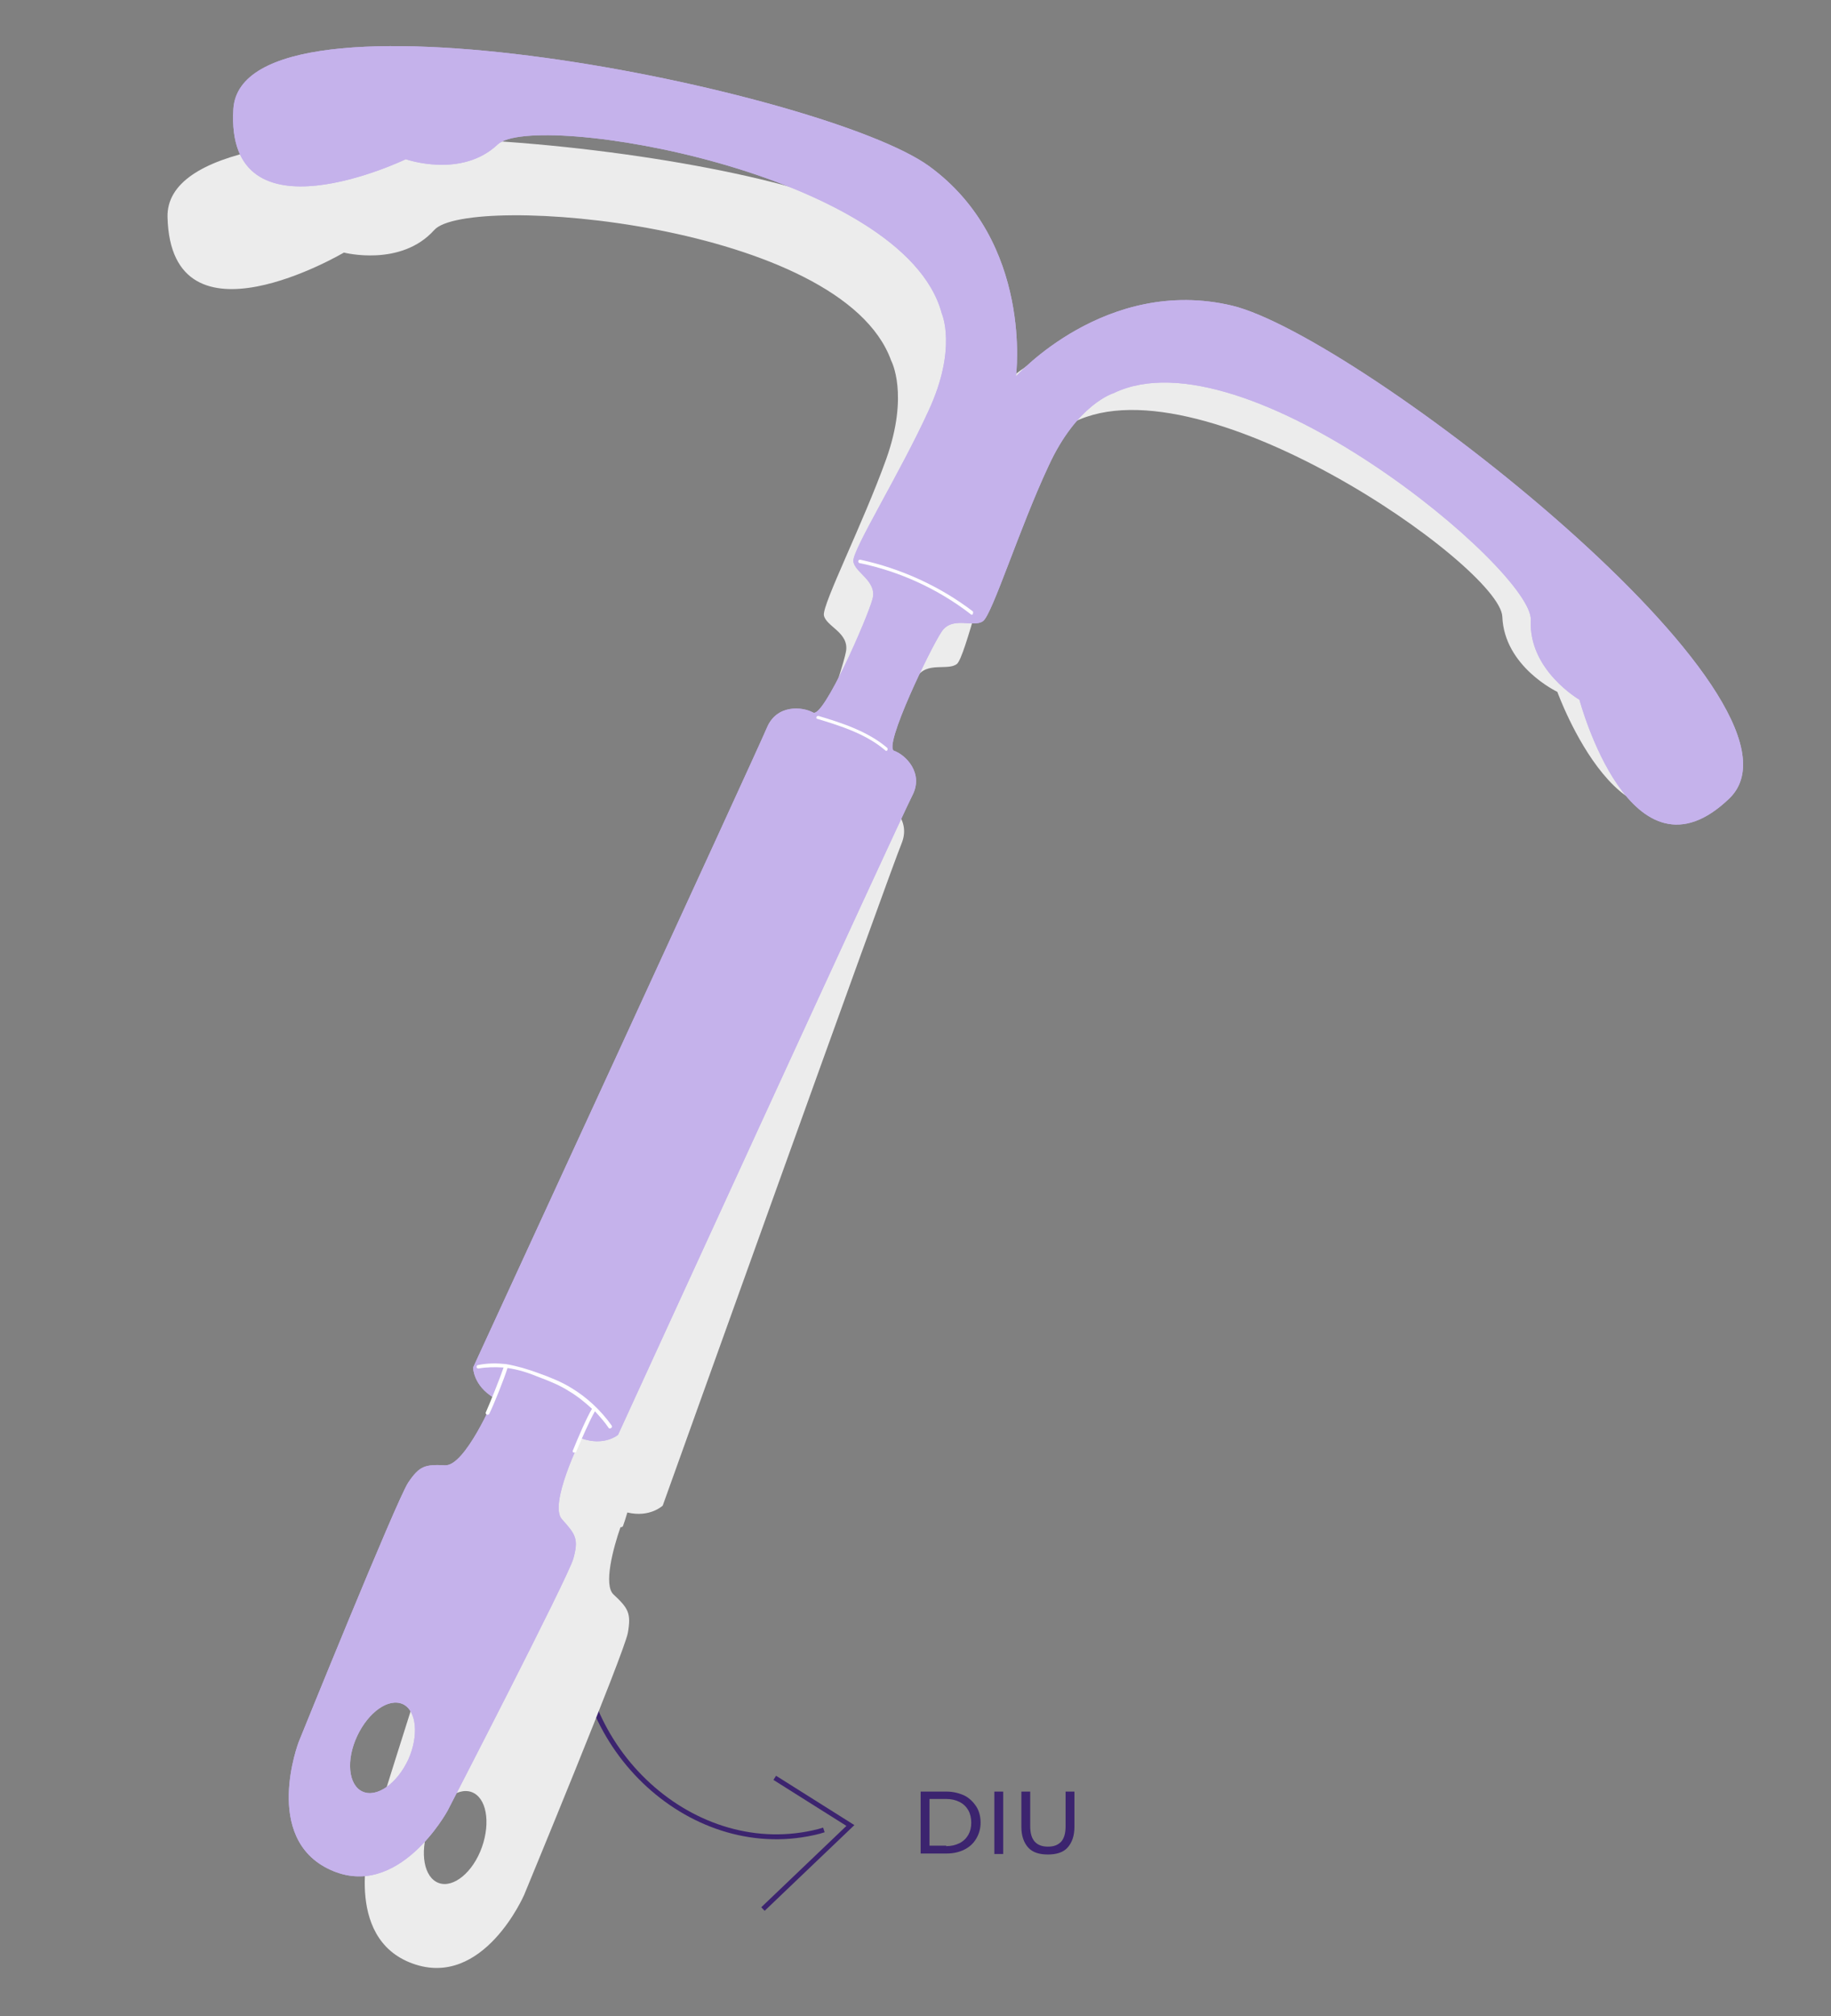 <?xml version="1.0" encoding="utf-8"?>
<!-- Generator: Adobe Illustrator 25.4.1, SVG Export Plug-In . SVG Version: 6.00 Build 0)  -->
<svg version="1.1" id="Capa_1" xmlns="http://www.w3.org/2000/svg" xmlns:xlink="http://www.w3.org/1999/xlink" x="0px" y="0px"
	 viewBox="0 0 372.7 410.3" style="enable-background:new 0 0 372.7 410.3;" xml:space="preserve">
<rect x="0" y="0" width="372.7" height="410.3" fill="#808080" stroke="none"/>
<style type="text/css">
	.st0{fill:none;stroke:#3C246F;stroke-miterlimit:10;}
	.st1{enable-background:new    ;}
	.st2{fill:#3C246F;}
	.st3{fill:#ECECEC;}
	.st4{fill:#C5B2EB;}
	.st5{fill:#FFFFFF;}
</style>
<g>
	<g>
		<g>
			<path class="st0" d="M117.9,328.2c-2,27.8,23.5,51,48.8,44.5c0.3-0.1,0.7-0.2,1-0.3"/>
			<polyline class="st0" points="157.7,361.8 173.1,371.5 155.3,388.5 			"/>
		</g>
	</g>
	<g class="st1">
		<path class="st2" d="M187.4,364.6h5.3c1.3,0,2.5,0.3,3.6,0.8c1,0.5,1.8,1.3,2.4,2.2s0.9,2.1,0.9,3.3c0,1.2-0.3,2.3-0.9,3.3
			s-1.4,1.7-2.4,2.2c-1,0.5-2.2,0.8-3.6,0.8h-5.3V364.6z M192.6,375.7c1,0,1.9-0.2,2.7-0.6c0.8-0.4,1.4-1,1.8-1.7
			c0.4-0.7,0.6-1.5,0.6-2.5c0-0.9-0.2-1.8-0.6-2.5c-0.4-0.7-1-1.3-1.8-1.7c-0.8-0.4-1.7-0.6-2.7-0.6h-3.4v9.5H192.6z"/>
		<path class="st2" d="M202.4,364.6h1.8v12.7h-1.8V364.6z"/>
		<path class="st2" d="M209.3,376c-0.9-1-1.4-2.4-1.4-4.2v-7.2h1.8v7.1c0,2.7,1.2,4.1,3.6,4.1c1.2,0,2-0.3,2.7-1
			c0.6-0.7,0.9-1.7,0.9-3.1v-7.1h1.8v7.2c0,1.8-0.5,3.2-1.4,4.2c-0.9,1-2.3,1.4-4,1.4S210.2,377,209.3,376z"/>
	</g>
</g>
<g>
	<g>
		<g>
			<path class="st3" d="M240.1,66.9C214,63,197.5,85,197.5,85s1.3-27.5-21.3-41.1C153.7,30.2,33.4,16.3,34.1,44.2
				c0.7,28,35.9,7.2,35.9,7.2s11.6,3,18.4-4.6s83-1.4,93,26.6c0,0,3.7,6.8-1,20c-4.7,13.1-13,29.5-12.7,31.8
				c0.4,2.3,5.2,3.5,4.5,7.4c-0.7,3.8-7.9,25.1-10.1,24.1c-2.3-1.1-7.5-1-9.1,3.9c-1.5,4.9-48.6,134.7-48.6,134.7s0.4,3.5,4.5,5.6
				c-0.4,1.3-0.8,2.5-1.1,3.2c-0.1,0.2,0,0.3,0.2,0.4c-1.7,4.2-4.7,11-7.6,11.1c-4.1,0.2-5.2,0.5-7.2,4.1s-17.8,54.6-17.8,54.6
				s-5.8,20.1,8.6,25.3c14.4,5.2,22.7-14,22.7-14s20.4-49.3,21.1-53.3c0.7-4,0.1-5-2.9-7.8c-2.1-1.9-0.1-9.4,1.4-13.7l0,0
				c0,0,0,0,0.1,0c0.2,0,0.3-0.1,0.4-0.2c0.3-0.8,0.6-1.8,0.9-2.8c4.6,1.1,7.2-1.4,7.2-1.4s46.6-130,48.6-134.7
				c2-4.8-2.1-8.2-4.5-8.8s5.6-21.6,7.6-25c1.9-3.4,6.4-1.3,8.2-2.8c1.7-1.5,5.8-19.4,10.5-32.5s12-16,12-16
				c25.5-15.2,88.1,28.7,88.5,38.9s11.2,15.3,11.2,15.3s13.9,38.5,32.2,17.4C367.7,136.8,266.2,70.8,240.1,66.9z M98.1,375.9
				c-1.8,5.1-5.8,8.4-8.8,7.3s-3.9-6.1-2.1-11.2s5.8-8.4,8.8-7.3S99.9,370.8,98.1,375.9z"/>
			<g>
				<g>
					<path class="st4" d="M250.8,62.2c-25.7-6.1-44,14.4-44,14.4s3.6-27.3-17.7-42.8C167.8,18.4,49.2-5.7,47.5,22.2
						s35.1,10.2,35.1,10.2s11.3,4,18.7-3s82.8,5.7,90.4,34.4c0,0,3.2,7.1-2.7,19.8c-5.8,12.7-15.5,28.3-15.3,30.6
						c0.2,2.3,4.9,4,3.9,7.7c-1,3.8-10,24.4-12.1,23.1c-2.2-1.2-7.4-1.7-9.4,3.1S96.3,278.3,96.3,278.3s0,3.7,4.3,6.2
						c0,0-5.9,13.9-10,13.7c-4.1-0.2-5.2,0.1-7.5,3.5s-22.3,52.8-22.3,52.8s-7.5,19.6,6.4,26s23.9-12,23.9-12s24.5-47.4,25.6-51.3
						c1.1-4,0.5-4.9-2.3-8c-2.8-3,3.9-16.5,3.9-16.5c4.7,1.7,7.5-0.7,7.5-0.7s57.5-125.5,59.9-130.1c2.4-4.6-1.4-8.3-3.7-9.1
						s7.5-21.1,9.7-24.3s6.5-0.7,8.4-2.1s7.4-18.9,13.3-31.5c5.8-12.7,13.3-14.9,13.3-14.9c26.7-12.9,85.4,36.1,84.9,46.2
						c-0.5,10.2,9.9,16.2,9.9,16.2s10.5,39.5,30.6,20C372,142.7,276.5,68.4,250.8,62.2z M83.1,358.1c-2.3,4.9-6.4,7.8-9.3,6.5
						s-3.4-6.4-1.1-11.3s6.4-7.8,9.3-6.5C84.8,348.1,85.3,353.2,83.1,358.1z"/>
					<path class="st4" d="M250.8,62.2c-25.7-6.1-44,14.4-44,14.4s3.6-27.3-17.7-42.8C167.8,18.4,49.2-5.7,47.5,22.2
						s35.1,10.2,35.1,10.2s11.3,4,18.7-3s82.8,5.7,90.4,34.4c0,0,3.2,7.1-2.7,19.8c-5.8,12.7-15.5,28.3-15.3,30.6
						c0.2,2.3,4.9,4,3.9,7.7c-1,3.8-10,24.4-12.1,23.1c-2.2-1.2-7.4-1.7-9.4,3.1S96.3,278.3,96.3,278.3s0,3.7,4.3,6.2
						c0,0-5.9,13.9-10,13.7c-4.1-0.2-5.2,0.1-7.5,3.5s-22.3,52.8-22.3,52.8s-7.5,19.6,6.4,26s23.9-12,23.9-12s24.5-47.4,25.6-51.3
						c1.1-4,0.5-4.9-2.3-8c-2.8-3,3.9-16.5,3.9-16.5c4.7,1.7,7.5-0.7,7.5-0.7s57.5-125.5,59.9-130.1c2.4-4.6-1.4-8.3-3.7-9.1
						s7.5-21.1,9.7-24.3s6.5-0.7,8.4-2.1s7.4-18.9,13.3-31.5c5.8-12.7,13.3-14.9,13.3-14.9c26.7-12.9,85.4,36.1,84.9,46.2
						c-0.5,10.2,9.9,16.2,9.9,16.2s10.5,39.5,30.6,20C372,142.7,276.5,68.4,250.8,62.2z M83.1,358.1c-2.3,4.9-6.4,7.8-9.3,6.5
						s-3.4-6.4-1.1-11.3s6.4-7.8,9.3-6.5C84.8,348.1,85.3,353.2,83.1,358.1z"/>
				</g>
				<g>
					<path class="st5" d="M198,124.4c-6.7-5.1-14.6-8.7-22.9-10.5c-0.2,0-0.4,0.1-0.4,0.3c0,0.2,0.1,0.4,0.3,0.4l0,0
						c8.2,1.7,16,5.3,22.6,10.4l0.1,0.1c0.1,0,0.3,0,0.3-0.1C198.1,124.7,198.1,124.5,198,124.4z"/>
					<path class="st5" d="M166.6,145.7L166.6,145.7c-0.2,0-0.4,0.1-0.4,0.2c-0.1,0.2,0,0.4,0.2,0.4c4.6,1.4,9.8,3,13.8,6.4l0.1,0.1
						c0.1,0,0.3,0,0.3-0.1c0.1-0.1,0.1-0.4,0-0.5C176.6,148.8,171.3,147.1,166.6,145.7z"/>
					<path class="st5" d="M116.2,282.4c-1.8-1.1-3.9-2-6.7-3c-1.9-0.7-4.2-1.4-6.5-1.8c-1.9-0.2-3.8-0.2-5.7,0.2
						c-0.2,0-0.3,0.2-0.3,0.4c0,0.2,0.2,0.3,0.4,0.3c1.7-0.3,3.4-0.3,5.1-0.2c-0.7,2.1-2.8,7.3-3.6,9.1c-0.1,0.2,0,0.4,0.2,0.5
						c0,0,0,0,0.1,0c0.2,0,0.3,0,0.4-0.2c0.9-1.8,3.1-7.3,3.7-9.3c2.2,0.3,4.3,1,6,1.7c2.7,1,4.8,1.9,6.5,3c1.7,1,3.3,2.3,4.7,3.6
						c-1,1.6-2.9,6-3.9,8.5c-0.1,0.2,0,0.4,0.2,0.4c0,0,0,0,0.1,0c0.2,0,0.3,0,0.4-0.2c1-2.4,2.8-6.5,3.8-8.2c1,1.1,2,2.2,2.8,3.4
						c0.1,0.1,0.1,0.1,0.2,0.1s0.2,0,0.3-0.1c0.2-0.1,0.2-0.3,0.1-0.5C122.3,287,119.4,284.3,116.2,282.4z"/>
				</g>
			</g>
		</g>
	</g>
</g>
</svg>
